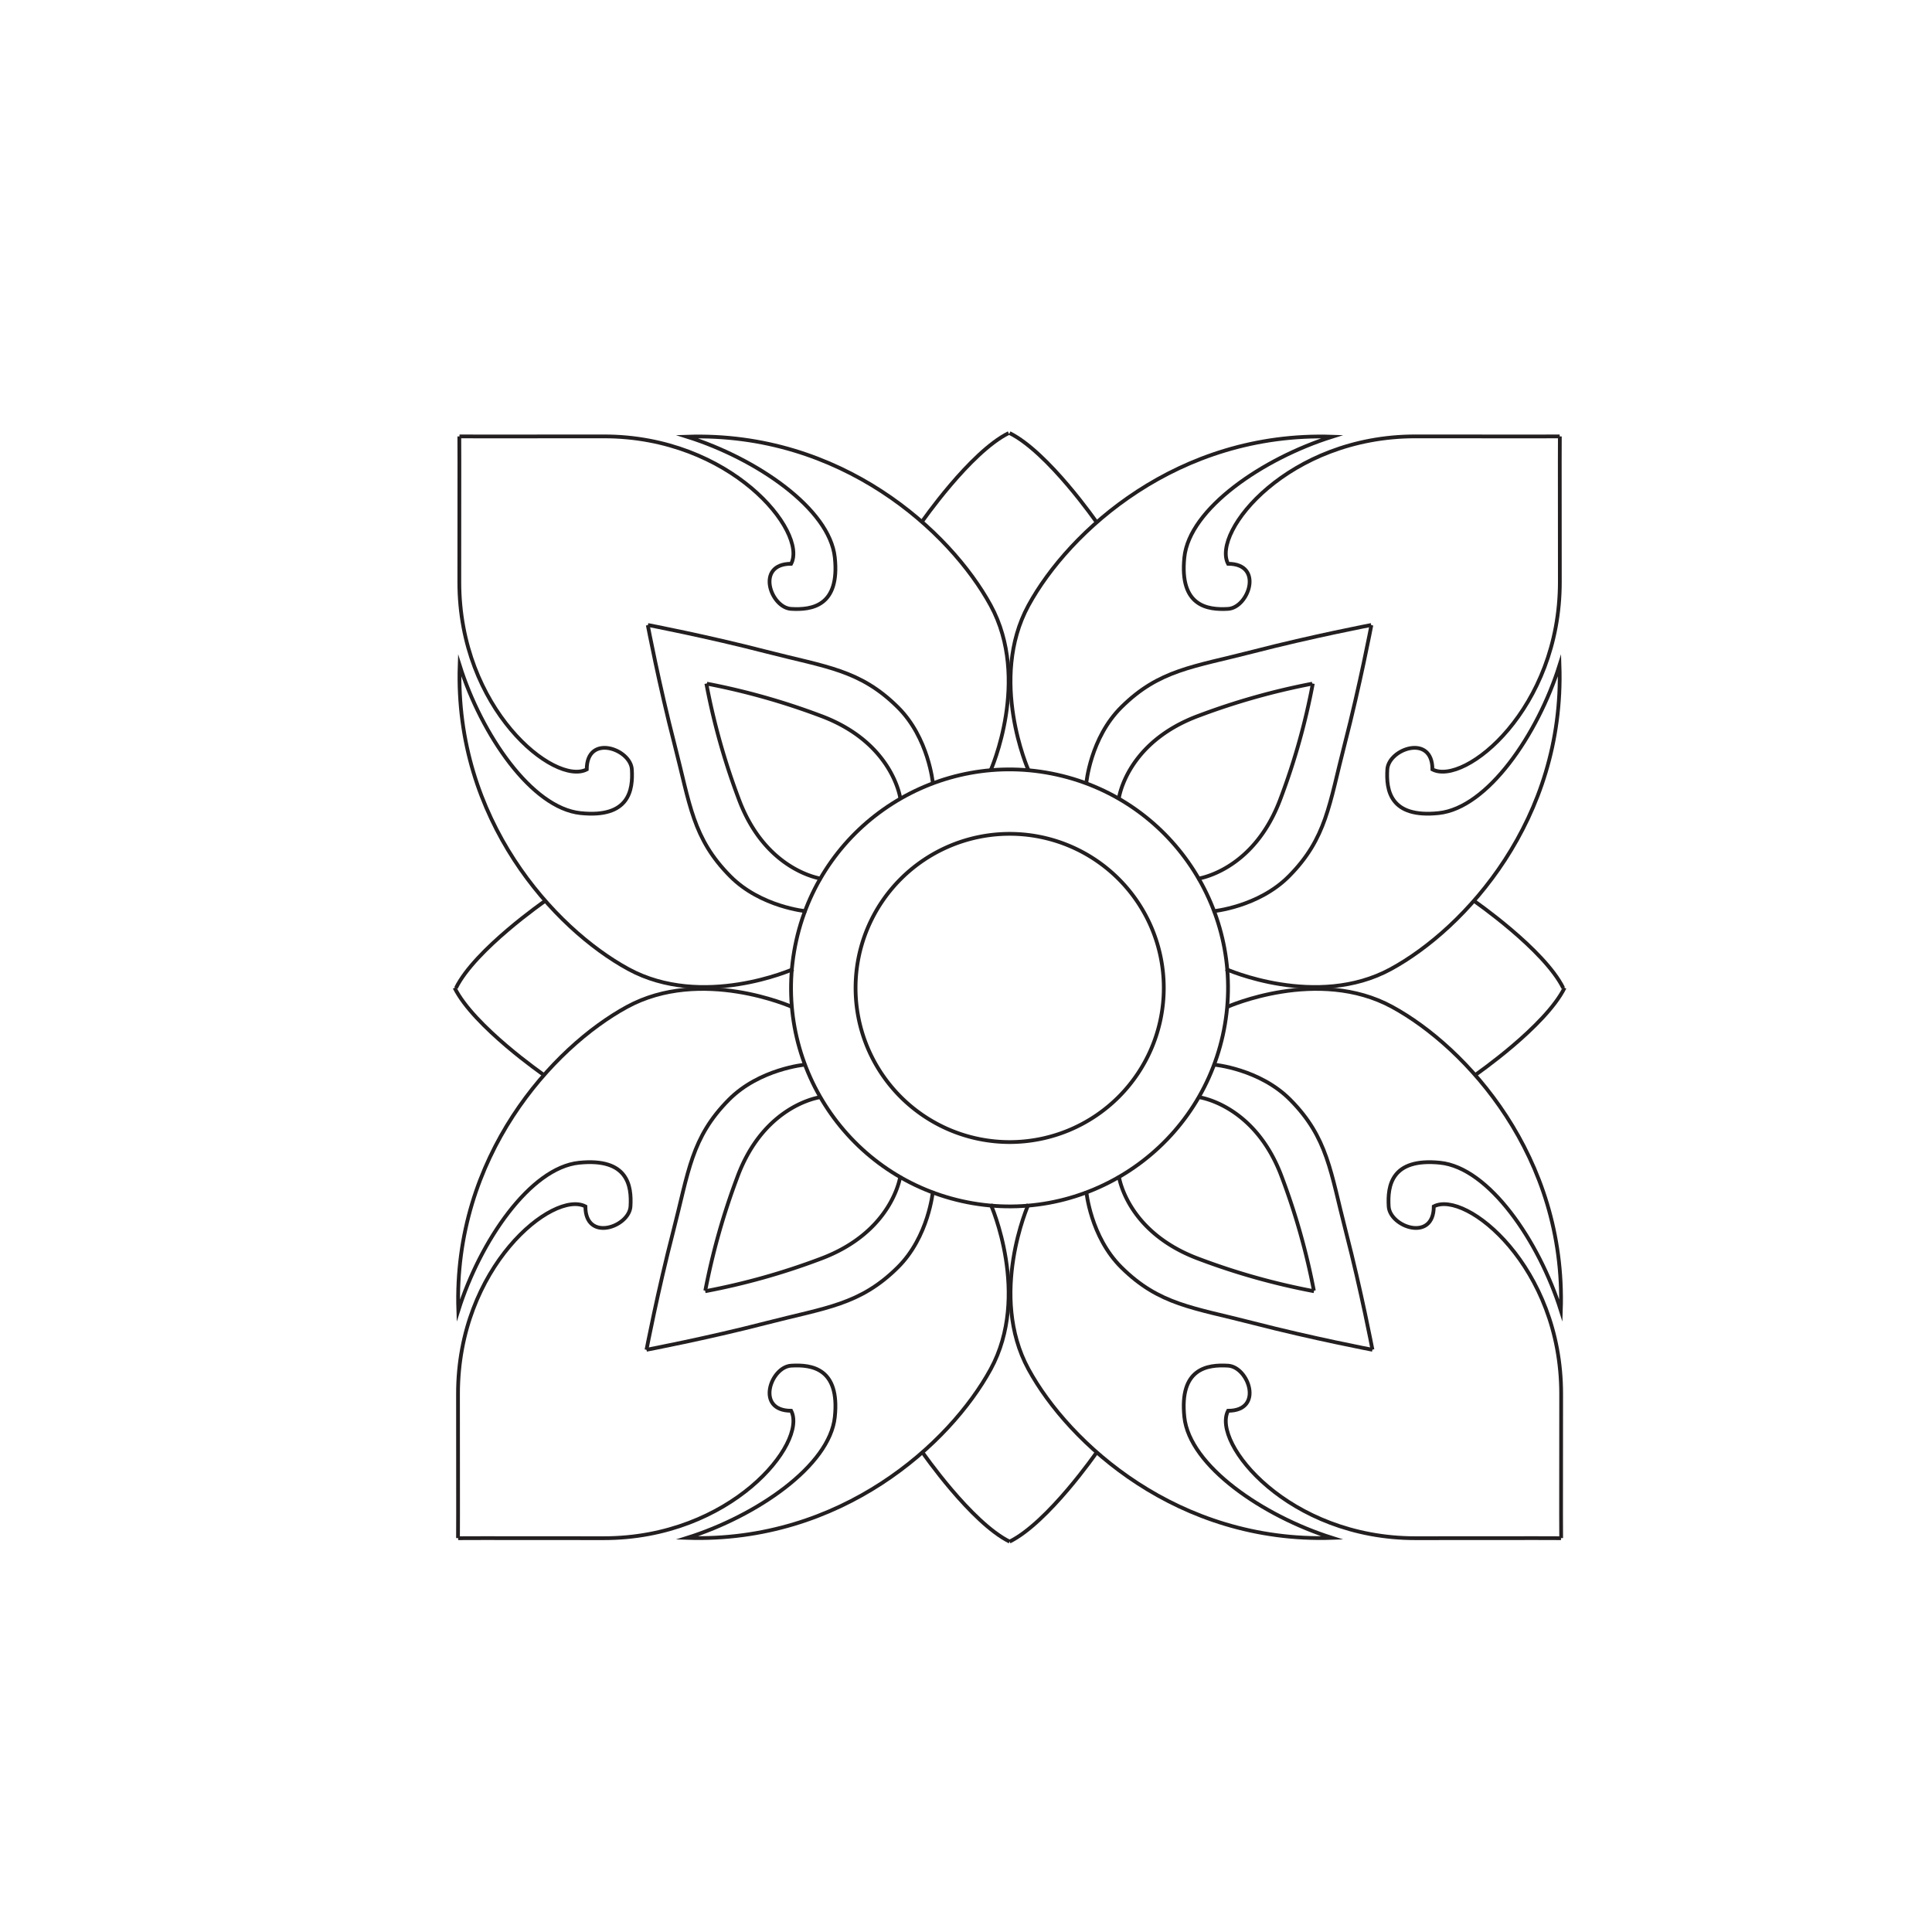 <svg id="Layer_1" data-name="Layer 1" xmlns="http://www.w3.org/2000/svg" viewBox="0 0 514 514"><defs><style>.cls-1{fill:none;stroke:#231f20;stroke-miterlimit:10;}</style></defs><path class="cls-1" d="M309.62,262.84a41,41,0,1,1-41-41A41,41,0,0,1,309.62,262.84Z"/><circle class="cls-1" cx="268.6" cy="262.84" r="58.12" transform="translate(-46.34 467.9) rotate(-77.45)"/><path class="cls-1" d="M273.63,204.94s-10.77-24.15,0-43.89,39.75-46.24,80.78-44.87c-18.46,5.81-38,19.14-39.32,32.13s6.16,14,11.63,13.68,9.57-12,0-12c-4.45-8.54,16.06-33.94,49.91-33.89s38.32,0,38.32,0"/><path class="cls-1" d="M297.65,212.5s1.91-15,21.4-22.14a183.71,183.71,0,0,1,30.07-8.47"/><path class="cls-1" d="M289,208.41s1.08-12.11,9.33-20.27c10.08-10,19.15-10.68,35-14.78s31.47-7.08,31.47-7.08"/><path class="cls-1" d="M291.79,139s-12.94-18.7-23.19-23.78"/><path class="cls-1" d="M245.15,139s12.94-18.7,23.2-23.78"/><path class="cls-1" d="M326.13,257.81s24.15,10.77,43.9,0S416.27,218.06,414.9,177c-5.81,18.47-19.15,37.95-32.14,39.32s-14-6.15-13.67-11.62,12-9.58,12,0c8.55,4.44,33.95-16.07,33.9-49.92s0-38.67,0-38.67"/><path class="cls-1" d="M318.58,233.79s14.95-1.91,22.13-21.4a181.84,181.84,0,0,0,8.56-30.53"/><path class="cls-1" d="M322.66,242.44s12.11-1.09,20.27-9.34c10-10.08,10.69-19.14,14.79-35s7.13-31.78,7.13-31.78"/><path class="cls-1" d="M392.11,239.65s18.7,12.94,23.78,23.19"/><path class="cls-1" d="M326.5,267.88s24.15-10.77,43.89,0,46.24,39.75,44.87,80.78c-5.81-18.47-19.14-38-32.13-39.32s-14,6.16-13.68,11.62,12,9.58,12,0c8.54-4.44,33.95,16.07,33.89,49.92s0,38.32,0,38.32"/><path class="cls-1" d="M318.94,291.9s15,1.91,22.14,21.4a183.71,183.71,0,0,1,8.47,30.07"/><path class="cls-1" d="M323,283.25s12.11,1.09,20.27,9.34c10,10.08,10.68,19.14,14.78,35s7.08,31.47,7.08,31.47"/><path class="cls-1" d="M392.47,286s18.7-12.94,23.78-23.2"/><path class="cls-1" d="M273.63,320.38s-10.77,24.15,0,43.9,39.75,46.24,80.78,44.87C336,403.34,316.46,390,315.09,377s6.15-14,11.63-13.67,9.57,12,0,12c-4.45,8.55,16.06,33.95,49.91,33.9s38.67,0,38.67,0"/><path class="cls-1" d="M297.65,312.83s1.91,14.95,21.4,22.13a181.84,181.84,0,0,0,30.53,8.56"/><path class="cls-1" d="M289,316.91s1.09,12.11,9.34,20.27c10.08,10,19.14,10.69,35,14.79s31.78,7.13,31.78,7.13"/><path class="cls-1" d="M291.79,386.36s-12.94,18.7-23.19,23.78"/><path class="cls-1" d="M263.56,204.94s10.77-24.15,0-43.89-39.75-46.24-80.78-44.87c18.47,5.81,37.95,19.14,39.32,32.13s-6.15,14-11.62,13.68-9.58-12,0-12c4.44-8.54-16.07-33.94-49.92-33.89s-38.32,0-38.32,0"/><path class="cls-1" d="M239.54,212.5s-1.91-15-21.4-22.14a183.71,183.71,0,0,0-30.07-8.47"/><path class="cls-1" d="M248.19,208.41s-1.09-12.11-9.34-20.27c-10.08-10-19.14-10.68-35-14.78s-31.47-7.08-31.47-7.08"/><path class="cls-1" d="M211.06,257.81s-24.15,10.77-43.9,0S120.92,218.06,122.29,177c5.81,18.47,19.15,37.95,32.14,39.32s14-6.15,13.67-11.62-12-9.58-12,0c-8.55,4.44-33.95-16.07-33.9-49.92s0-38.67,0-38.67"/><path class="cls-1" d="M218.61,233.79s-15-1.91-22.13-21.4a181.84,181.84,0,0,1-8.56-30.53"/><path class="cls-1" d="M214.53,242.44s-12.11-1.09-20.27-9.34c-10-10.08-10.69-19.14-14.79-35s-7.13-31.78-7.13-31.78"/><path class="cls-1" d="M145.08,239.65s-18.7,12.94-23.77,23.19"/><path class="cls-1" d="M210.69,267.88s-24.15-10.77-43.89,0-46.24,39.75-44.87,80.78c5.81-18.47,19.14-38,32.14-39.32s14,6.16,13.67,11.62-12,9.58-12,0c-8.54-4.44-33.94,16.07-33.89,49.92s0,38.32,0,38.32"/><path class="cls-1" d="M218.25,291.9s-15,1.91-22.13,21.4a184.1,184.1,0,0,0-8.48,30.07"/><path class="cls-1" d="M214.16,283.25s-12.11,1.09-20.27,9.34c-10,10.08-10.68,19.14-14.78,35S172,359.1,172,359.1"/><path class="cls-1" d="M144.72,286s-18.7-12.94-23.78-23.2"/><path class="cls-1" d="M263.56,320.38s10.77,24.15,0,43.9-39.75,46.24-80.78,44.87C201.25,403.34,220.73,390,222.1,377s-6.15-14-11.62-13.67-9.58,12,0,12c4.44,8.55-16.07,33.95-49.92,33.9s-38.67,0-38.67,0"/><path class="cls-1" d="M239.54,312.83s-1.91,14.95-21.4,22.13a182.09,182.09,0,0,1-30.52,8.56"/><path class="cls-1" d="M248.19,316.91s-1.09,12.11-9.34,20.27c-10.08,10-19.14,10.69-35,14.79S172,359.1,172,359.1"/><path class="cls-1" d="M245.4,386.36s12.94,18.7,23.2,23.78"/></svg>